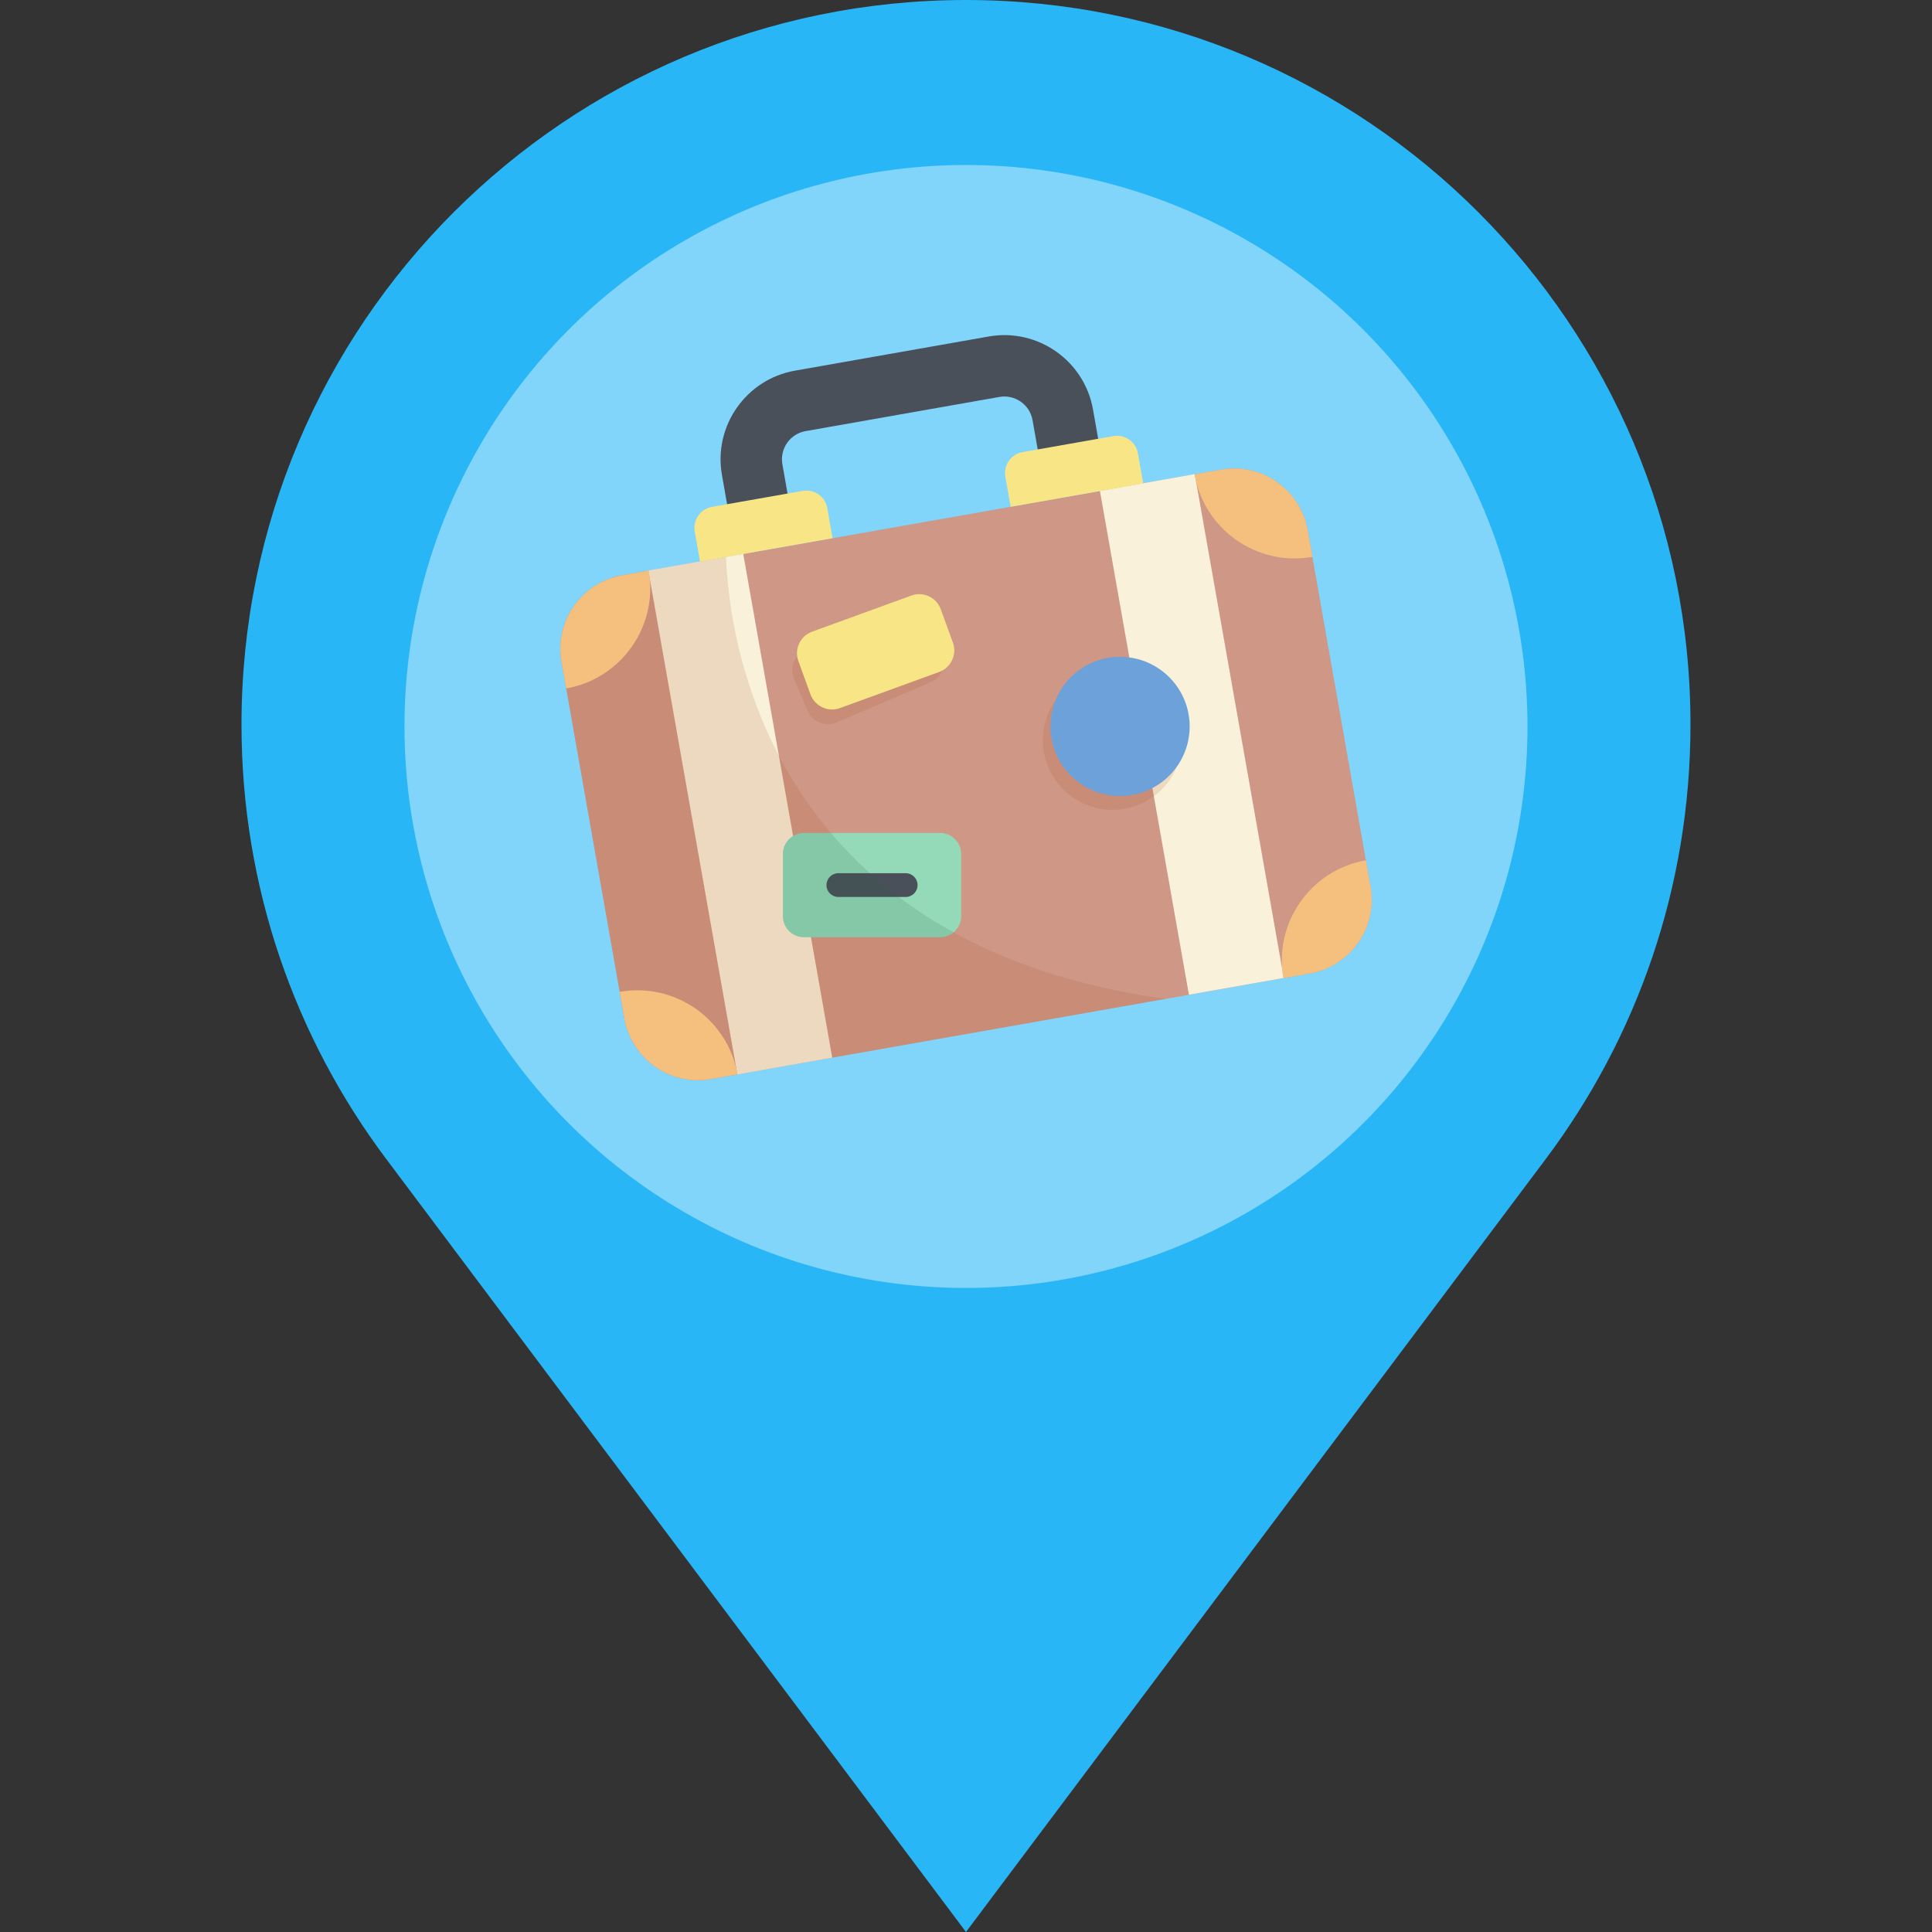 <?xml version="1.0" encoding="UTF-8" standalone="no"?>
<svg
   xmlns:dc="http://purl.org/dc/elements/1.1/"
   xmlns:cc="http://creativecommons.org/ns#"
   xmlns:rdf="http://www.w3.org/1999/02/22-rdf-syntax-ns#"
   xmlns:svg="http://www.w3.org/2000/svg"
   xmlns="http://www.w3.org/2000/svg"
   xmlns:sodipodi="http://sodipodi.sourceforge.net/DTD/sodipodi-0.dtd"
   xmlns:inkscape="http://www.inkscape.org/namespaces/inkscape"
   inkscape:version="1.0 (4035a4fb49, 2020-05-01)"
   sodipodi:docname="marker-journey.svg"
   xml:space="preserve"
   viewBox="0 0 6900.807 6900.793"
   height="1024"
   width="1024"
   y="0px"
   x="0px"
   id="Capa_1"
   version="1.1">
   <rect x="0" y="0" width="6900.807" height="6900.793" fill="#333333" stroke="none"/>
   <defs
   id="defs39" />
   <sodipodi:namedview
   inkscape:document-rotation="0"
   inkscape:current-layer="g849"
   inkscape:window-maximized="1"
   inkscape:window-y="34"
   inkscape:window-x="0"
   inkscape:cy="156.89169"
   inkscape:cx="1395.2606"
   inkscape:zoom="0.24319267"
   inkscape:snap-global="true"
   inkscape:guide-bbox="true"
   showguides="true"
   inkscape:snap-midpoints="true"
   inkscape:snap-smooth-nodes="true"
   inkscape:object-paths="true"
   inkscape:snap-bbox-midpoints="true"
   inkscape:snap-bbox-edge-midpoints="true"
   inkscape:bbox-nodes="true"
   inkscape:bbox-paths="true"
   inkscape:snap-bbox="true"
   showgrid="false"
   id="namedview37"
   inkscape:window-height="1019"
   inkscape:window-width="1920"
   inkscape:pageshadow="2"
   inkscape:pageopacity="0"
   guidetolerance="10"
   gridtolerance="10"
   objecttolerance="10"
   borderopacity="1"
   bordercolor="#666666"
   pagecolor="#ffffff" />
   <g
   id="g4">
      
      <g
   transform="matrix(14.222,0,0,14.222,4.8356999e-5,-0.007)"
   id="g849"><g
     id="g1094"><path
       style="fill:#29b6f6;fill-opacity:1"
       sodipodi:nodetypes="sscccss"
       inkscape:connector-curvature="0"
       id="path2"
       d="M 242.606,0 C 142.124,0 60.651,81.473 60.651,181.955 c 0,40.928 13.504,78.659 36.31,109.075 L 242.607,485.213 388.252,291.03 c 22.808,-30.416 36.31,-68.146 36.31,-109.075 C 424.562,81.473 343.089,0 242.606,0 Z" /><circle
       r="141.019"
       cy="182.455"
       cx="242.606"
       id="path850"
       style="opacity:1;vector-effect:none;fill:#81d4fa;fill-opacity:1;stroke:none;stroke-width:0;stroke-linecap:butt;stroke-linejoin:miter;stroke-miterlimit:4;stroke-dasharray:none;stroke-dashoffset:0;stroke-opacity:1" /><g
       id="g940"
       transform="matrix(0.398,0,0,0.398,140.731,75.84)"><path
         style="fill:#495059"
         d="m 343.235,108.211 -38.146,6.726 -7.119,-40.375 C 296.242,64.764 286.866,58.198 277.068,59.926 L 154.744,81.495 c -9.798,1.728 -16.364,11.104 -14.636,20.902 l 7.119,40.375 -38.146,6.726 -7.119,-40.375 C 96.526,78.291 117.186,48.785 148.018,43.348 L 270.341,21.78 c 30.832,-5.437 60.338,15.224 65.775,46.056 z"
         id="path2-3" /><path
         style="fill:#ce9786"
         d="M 473.029,423.712 95.022,490.365 C 69.377,494.887 44.922,477.763 40.4,452.118 L 0.724,227.106 c -4.522,-25.645 12.602,-50.1 38.247,-54.622 l 378.007,-66.653 c 25.645,-4.522 50.1,12.602 54.622,38.247 l 39.676,225.012 c 4.522,25.645 -12.602,50.1 -38.247,54.622 z"
         id="path4" /><g
         id="g10-6"><rect
           x="83.307"
           y="161.795"
           transform="matrix(-0.985,0.174,-0.174,-0.985,281.773,621.729)"
           style="fill:#f9f1da"
           width="60.779"
           height="322.785"
           id="rect6" /><rect
           x="367.921"
           y="111.605"
           transform="matrix(0.985,-0.174,0.174,0.985,-41.345,73.293)"
           style="fill:#f9f1da"
           width="60.779"
           height="322.785"
           id="rect8" /></g><g
         id="g16-7"><path
           style="fill:#f8e686"
           d="m 152.929,119.207 -57.268,10.098 c -7.284,1.284 -12.148,8.23 -10.863,15.514 l 3.349,18.994 83.646,-14.749 -3.349,-18.994 c -1.284,-7.284 -8.231,-12.148 -15.515,-10.863 z"
           id="path12" /><path
           style="fill:#f8e686"
           d="m 291.67,94.743 57.268,-10.098 c 7.284,-1.284 14.23,3.579 15.514,10.863 l 3.349,18.994 -83.646,14.749 -3.349,-18.994 c -1.283,-7.284 3.58,-14.23 10.864,-15.514 z"
           id="path14" /></g><circle
         style="opacity:0.15;fill:#a95425;enable-background:new"
         cx="348.43"
         cy="276.55"
         r="43.918"
         id="circle18" /><circle
         style="fill:#6da1d9"
         cx="353.19"
         cy="267.84"
         r="43.918"
         id="circle20" /><path
         style="opacity:0.15;fill:#a95425;enable-background:new"
         d="M 104.494,160.93 38.971,172.483 C 13.326,177.005 -3.798,201.46 0.724,227.105 L 40.4,452.118 c 4.522,25.645 28.977,42.769 54.622,38.247 L 381.919,439.777 C 156.773,408.822 108.351,249.221 104.494,160.93 Z"
         id="path22" /><path
         style="fill:#95dab8"
         d="m 239.687,400.856 h -86.021 c -7.308,0 -13.233,-5.925 -13.233,-13.233 v -39.314 c 0,-7.309 5.925,-13.233 13.233,-13.233 h 86.021 c 7.308,0 13.233,5.925 13.233,13.233 v 39.314 c 0,7.309 -5.925,13.233 -13.233,13.233 z"
         id="path24" /><path
         style="fill:#495059"
         d="m 217.923,375.466 h -42.492 c -4.143,0 -7.5,-3.358 -7.5,-7.5 0,-4.142 3.357,-7.5 7.5,-7.5 h 42.492 c 4.142,0 7.5,3.358 7.5,7.5 0,4.142 -3.358,7.5 -7.5,7.5 z"
         id="path26" /><path
         style="opacity:0.15;fill:#2c6245;enable-background:new"
         d="m 170.725,335.076 h -17.059 c -7.308,0 -13.233,5.924 -13.233,13.233 v 39.314 c 0,7.309 5.925,13.233 13.233,13.233 h 86.021 c 3.215,0 6.16,-1.148 8.452,-3.054 -32.255,-17.765 -57.606,-39.365 -77.414,-62.726 z"
         id="path28" /><g
         id="g38"><path
           style="fill:#f5c07e"
           d="m 511.276,369.09 c 4.522,25.645 -12.602,50.1 -38.247,54.622 l -16.783,2.96 c -6.156,-34.915 17.157,-68.21 52.072,-74.366 z"
           id="path30" /><path
           style="fill:#f5c07e"
           d="m 40.4,452.118 c 4.522,25.645 28.977,42.769 54.622,38.247 l 16.784,-2.959 C 105.65,452.491 72.355,429.178 37.44,435.334 Z"
           id="path32" /><path
           style="fill:#f5c07e"
           d="m 0.724,227.106 c -4.522,-25.645 12.602,-50.1 38.247,-54.622 l 16.784,-2.96 c 6.156,34.915 -17.157,68.21 -52.072,74.366 z"
           id="path34" /><path
           style="fill:#f5c07e"
           d="m 471.6,144.078 c -4.522,-25.645 -28.977,-42.769 -54.622,-38.247 l -16.784,2.959 c 6.156,34.915 39.451,58.228 74.366,52.072 z"
           id="path36" /></g><path
         style="opacity:0.15;fill:#a95425;enable-background:new"
         d="m 233.703,239.921 -59.32,25.357 c -7.11,3.039 -15.339,-0.261 -18.378,-7.371 l -8.506,-19.898 c -3.04,-7.111 0.261,-15.339 7.371,-18.378 l 59.32,-25.358 c 7.11,-3.039 15.339,0.261 18.378,7.371 l 8.506,19.898 c 3.039,7.111 -0.261,15.339 -7.371,18.379 z"
         id="path40" /><path
         style="fill:#f8e686"
         d="m 239.059,233.476 -62.663,22.807 c -7.511,2.734 -15.816,-1.139 -18.55,-8.65 l -7.65,-21.019 c -2.734,-7.511 1.139,-15.816 8.65,-18.55 l 62.663,-22.807 c 7.511,-2.734 15.816,1.139 18.55,8.65 l 7.65,21.019 c 2.734,7.511 -1.139,15.816 -8.65,18.55 z"
         id="path42" /><g
         id="g44" /><g
         id="g46" /><g
         id="g48" /><g
         id="g50" /><g
         id="g52" /><g
         id="g54" /><g
         id="g56" /><g
         id="g58" /><g
         id="g60" /><g
         id="g62" /><g
         id="g64" /><g
         id="g66" /><g
         id="g68" /><g
         id="g70" /><g
         id="g72" /></g></g></g>
   </g>
   <g
   id="g6" />
   <g
   id="g8" />
   <g
   id="g10" />
   <g
   id="g12" />
   <g
   id="g14" />
   <g
   id="g16" />
   <g
   id="g18" />
   <g
   id="g20" />
   <g
   id="g22" />
   <g
   id="g24" />
   <g
   id="g26" />
   <g
   id="g28" />
   <g
   id="g30" />
   <g
   id="g32" />
   <g
   id="g34" />
</svg>
